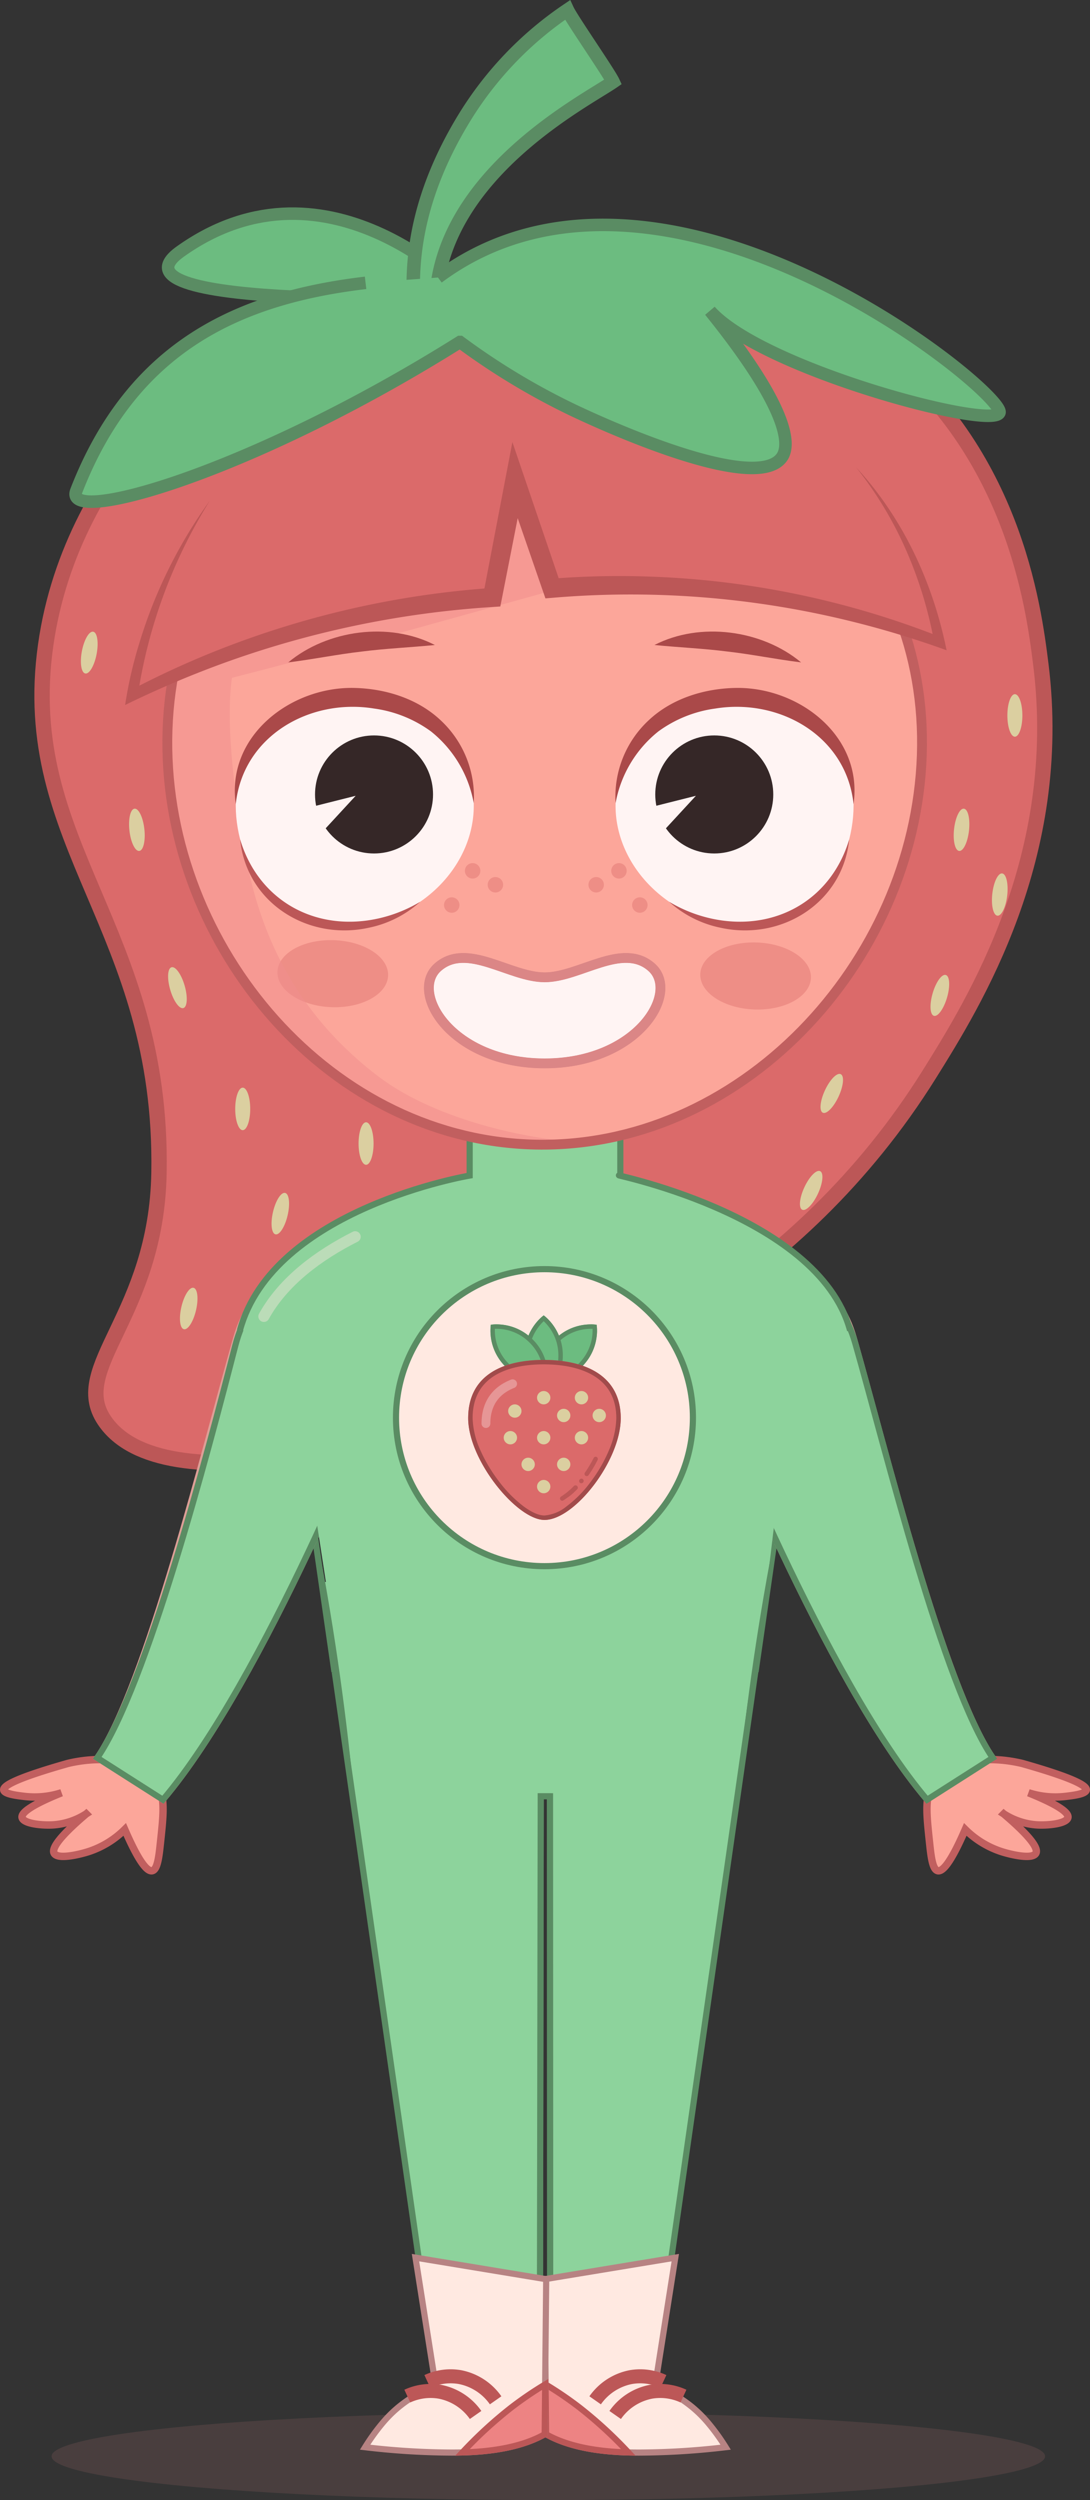 <svg xmlns="http://www.w3.org/2000/svg" xmlns:xlink="http://www.w3.org/1999/xlink" viewBox="0 0 294.318 674.836"><rect x="0" y="0" width="294.318" height="674.836" fill="#333333" stroke="none"/><defs><style>.cls-1,.cls-22,.cls-23,.cls-24,.cls-25,.cls-32,.cls-4{fill:none;}.cls-2,.cls-9{fill:#8dd39c;}.cls-10,.cls-12,.cls-27,.cls-3{fill:#6cbc80;}.cls-10,.cls-12,.cls-26,.cls-3,.cls-4,.cls-9{stroke:#5a8c63;}.cls-10,.cls-12,.cls-22,.cls-23,.cls-24,.cls-25,.cls-26,.cls-3,.cls-31,.cls-32,.cls-33,.cls-4,.cls-5,.cls-7,.cls-8,.cls-9{stroke-miterlimit:10;}.cls-26,.cls-3,.cls-31,.cls-33,.cls-4,.cls-9{stroke-width:1.66px;}.cls-11,.cls-15,.cls-5{fill:#db6a6a;}.cls-32,.cls-33,.cls-5{stroke:#bc5757;}.cls-5{stroke-width:4.146px;}.cls-6{fill:#a36c6c;opacity:0.2;}.cls-14,.cls-7{fill:#fca69a;}.cls-24,.cls-7{stroke:#c15f5f;}.cls-7{stroke-width:2px;}.cls-8{fill:#fcc7be;stroke:#dd9f97;stroke-width:1.634px;}.cls-10{stroke-width:3.377px;}.cls-12{stroke-width:3.642px;}.cls-13{fill:#dbcfa0;}.cls-15,.cls-25{opacity:0.4;}.cls-16{clip-path:url(#clip-path);}.cls-17{fill:#ef8e8e;opacity:0.51;}.cls-18{fill:#fff4f3;}.cls-19{fill:#352727;}.cls-20{fill:#bc5757;}.cls-21{fill:#aa4949;}.cls-22{stroke:#c6867d;stroke-width:2.555px;}.cls-23{stroke:#db8686;}.cls-23,.cls-24{stroke-width:2.655px;}.cls-25{stroke:#ffe9e1;stroke-linecap:round;stroke-width:3px;}.cls-26,.cls-31{fill:#ffe9e1;}.cls-28{fill:#5a8c63;}.cls-29{fill:#fff;opacity:0.3;}.cls-30{fill:#a14b4b;}.cls-31{stroke:#b78383;}.cls-32{stroke-width:3.786px;}.cls-33{fill:#ed8383;}</style><clipPath id="clip-path"><path class="cls-1" d="M248.901,203.897c-1.919,56.24-49.294,106.946-105.534,105.027-56.24-1.919-100.049-55.736-98.13-111.976s48.839-93.606,105.079-91.687C206.557,107.179,250.82,147.657,248.901,203.897Z"/></clipPath></defs><g id="Layer_2" data-name="Layer 2"><g id="hero_1-success"><polygon class="cls-2" points="201.32 468.7 93.839 466.948 89.996 439.951 205.644 439.951 201.32 468.7"/><line class="cls-3" x1="78.168" y1="367.171" x2="90.31" y2="451.312"/><line class="cls-3" x1="216.149" y1="367.171" x2="204.007" y2="451.312"/><polyline class="cls-4" points="203.815 451.284 177.091 637.839 148.568 654.799 148.512 484.006 146.007 484.004 145.75 654.799 117.227 637.839 90.503 451.284"/><path class="cls-5" d="M141.578,73.309c-12.351-.97-45.131-1.854-76.535,18.709-2.789,1.826-45.508,30.751-52.724,82.205C4.758,228.12,44.06,250.368,42.932,316.522c-.658,38.591-24.416,52.539-14.74,66.898,15.772,23.406,81.503,5.555,112.252-6.236,20.621-7.908,74.448-29.447,110.551-87.307,11.96-19.168,36.554-58.584,30.047-110.551-1.929-15.408-7.387-59-45.921-87.307C195.101,62.619,149.288,71.657,141.578,73.309Z"/><ellipse class="cls-6" cx="148.062" cy="663.016" rx="134.135" ry="11.82"/><path class="cls-7" d="M42.593,481.686c2.031,3.548,1.539,8.143.743,15.595-.403,3.768-.787,7.359-2.228,7.674-1.224.267-3.374-1.795-7.426-11.139a24.761,24.761,0,0,1-9.654,5.941c-2.68.873-8.451,2.218-9.406.495-.503-.907-.012-3.28,8.664-10.644a18.834,18.834,0,0,1-8.911,2.97c-3.161.197-8.101-.348-8.416-1.98-.209-1.079,1.532-2.999,10.644-6.684a23.6,23.6,0,0,1-9.901.99c-2.002-.232-5.525-.641-5.693-1.733-.163-1.055,2.76-3.046,17.328-7.179C29.215,473.422,39.213,475.78,42.593,481.686Z"/><path class="cls-8" d="M104.892,343.696s-32.891-11.306-41.114,17.474S39.624,454.961,26.262,474.49l17.73,11.306c27.495-32.377,57.817-109.209,57.817-109.209S118.255,349.863,104.892,343.696Z"/><path class="cls-9" d="M104.892,343.696s-33.639-10.497-41.381,19.597C56.054,392.28,39.624,454.961,26.262,474.49l17.73,11.306c27.495-32.377,57.817-109.209,57.817-109.209S118.255,349.863,104.892,343.696Z"/><polyline class="cls-9" points="145.142 439.8 203.815 452.134 177.091 638.69 148.568 655.649 148.512 484.857 146.007 484.854 145.75 655.649 117.227 638.69 90.503 452.134 149.176 439.8"/><path class="cls-8" d="M189.425,343.696s32.891-11.306,41.114,17.474S254.694,454.961,268.056,474.49l-17.73,11.306c-27.495-32.377-57.817-109.209-57.817-109.209S176.063,349.863,189.425,343.696Z"/><path class="cls-7" d="M251.725,481.686c-2.031,3.548-1.539,8.143-.743,15.595.403,3.768.787,7.359,2.228,7.674,1.224.267,3.374-1.795,7.426-11.139a24.761,24.761,0,0,0,9.654,5.941c2.68.873,8.451,2.218,9.406.495.503-.907.012-3.28-8.664-10.644a18.834,18.834,0,0,0,8.911,2.97c3.161.197,8.101-.348,8.416-1.98.208-1.079-1.532-2.999-10.644-6.684a23.6,23.6,0,0,0,9.901.99c2.002-.232,5.525-.641,5.693-1.733.163-1.055-2.76-3.046-17.328-7.179C265.103,473.422,255.105,475.78,251.725,481.686Z"/><path class="cls-9" d="M189.425,343.696s33.277-9.949,41.5,18.831,23.768,92.434,37.131,111.963l-17.73,11.306c-27.495-32.377-57.817-109.209-57.817-109.209S176.063,349.863,189.425,343.696Z"/><path class="cls-10" d="M126.82,80.223s-37.688-41.114-78.117-12.334C26.079,83.994,126.82,80.223,126.82,80.223Z"/><path class="cls-11" d="M35.708,187.742a253.664,253.664,0,0,1,97.247-26.471q3.061-15.789,6.123-31.578,4.989,14.547,9.977,29.095a241.958,241.958,0,0,1,104.62,14.569c-2.273-11.261-7.751-30.048-22.504-47.208A99.714,99.714,0,0,0,217.978,113.43C185.945,87.708,137.125,79.538,96.743,99.752a105.515,105.515,0,0,0-40.06,35.357A133.371,133.371,0,0,0,35.708,187.742Z"/><polyline class="cls-2" points="87.114 427 91.953 456.979 202.892 458.579 207.084 428.767"/><path class="cls-9" d="M229.539,359.114c-8.659-31.973-67.624-42.718-62.042-41.799V301.554H126.82v15.76s-53.134,8.908-62.042,41.799"/><path class="cls-12" d="M117.741,80.051c2.265-33.445,40.372-52.839,47.807-57.962C164.397,19.607,154.38,5.19,153.229,2.707a94.882,94.882,0,0,0-27.738,28.916C112.626,52.596,111.522,68.912,111.574,77.996"/><ellipse class="cls-13" cx="259.628" cy="223.987" rx="5.741" ry="2.026" transform="translate(7.992 456.917) rotate(-83.574)"/><ellipse class="cls-13" cx="274.033" cy="193.115" rx="2.026" ry="5.741"/><ellipse class="cls-13" cx="269.952" cy="241.463" rx="5.741" ry="2.026" transform="translate(-0.205 482.696) rotate(-83.574)"/><ellipse class="cls-13" cx="224.59" cy="295.142" rx="5.741" ry="2.026" transform="translate(-137.666 374.643) rotate(-65.108)"/><ellipse class="cls-13" cx="253.774" cy="268.681" rx="5.741" ry="2.026" transform="translate(-75.065 437.369) rotate(-73.791)"/><ellipse class="cls-13" cx="219.032" cy="321.327" rx="5.741" ry="2.026" transform="translate(-164.637 384.764) rotate(-65.108)"/><ellipse class="cls-13" cx="36.963" cy="223.987" rx="2.026" ry="5.741" transform="translate(-24.835 5.544) rotate(-6.426)"/><ellipse class="cls-13" cx="24.1" cy="176.156" rx="5.741" ry="2.026" transform="translate(-153.462 167.024) rotate(-79.266)"/><ellipse class="cls-13" cx="65.538" cy="299.323" rx="2.026" ry="5.741"/><ellipse class="cls-13" cx="47.957" cy="266.659" rx="2.026" ry="5.741" transform="matrix(0.96, -0.279, 0.279, 0.96, -72.528, 23.986)"/><ellipse class="cls-13" cx="75.689" cy="327.589" rx="5.741" ry="2.026" transform="translate(-260.529 326.839) rotate(-76.862)"/><ellipse class="cls-13" cx="98.845" cy="308.669" rx="2.026" ry="5.741"/><ellipse class="cls-13" cx="50.958" cy="353.199" rx="5.741" ry="2.026" transform="translate(-304.58 322.544) rotate(-76.862)"/><circle class="cls-11" cx="107.507" cy="260.728" r="1.828"/><circle class="cls-11" cx="110.154" cy="254.246" r="1.56"/><circle class="cls-11" cx="99.553" cy="261.148" r="1.56"/><circle class="cls-11" cx="186.343" cy="260.347" r="1.828"/><circle class="cls-11" cx="183.696" cy="253.865" r="1.56"/><circle class="cls-11" cx="194.297" cy="260.767" r="1.56"/><path class="cls-14" d="M248.901,203.897c-1.919,56.24-49.294,106.946-105.534,105.027-56.24-1.919-100.049-55.736-98.13-111.976s48.839-93.606,105.079-91.687C206.557,107.179,250.82,147.657,248.901,203.897Z"/><path class="cls-1" d="M199.482,144.142A582.619,582.619,0,0,0,91.18,174.511q-13.324,5.176-25.732,10.718,4.001,20.792,8.003,41.585"/><ellipse class="cls-15" cx="89.859" cy="262.821" rx="9.049" ry="14.949" transform="translate(-175.874 343.665) rotate(-88.046)"/><ellipse class="cls-15" cx="204.028" cy="263.443" rx="9.049" ry="14.949" transform="translate(-66.22 458.369) rotate(-88.046)"/><g class="cls-16"><path class="cls-17" d="M196.34,146.762c-40.234,10.21-93.48,25.986-133.714,36.197-1.534,10.832-.027,28.082,3.796,48.464,3.588,19.132,12.401,41.438,35.807,59.186,16.079,12.192,42.794,17.492,55.777,17.625-12.182,3.716-41.718,7.133-68.45-5.667-40.371-19.33-62.942-75.011-48.301-135.005,20.367-34.5,56.524-54.811,93.092-51.906C168.473,118.367,190.331,140.294,196.34,146.762Z"/></g><path class="cls-18" d="M127.077,210.727c4.175,16.413-7.422,33.528-25.902,38.229s-32.166-5.984-36.341-22.396,2.742-32.338,21.222-37.039S122.902,194.314,127.077,210.727Z"/><circle class="cls-19" cx="100.995" cy="214.443" r="15.932"/><polygon class="cls-18" points="96.042 214.802 71.21 221.049 83.636 228.246 96.042 214.802"/><path class="cls-20" d="M64.834,226.56c4.638,15.536,18.556,24.119,34.453,21.883a37.932,37.932,0,0,0,14.184-5.045,29.501,29.501,0,0,1-13.846,7.01c-16.44,3.646-33.08-6.673-34.79-23.848Z"/><path class="cls-21" d="M63.667,217.048c-2.6-18.279,14.662-31.641,31.785-31.36,8.456.144,17.211,2.813,23.475,8.682a28.16,28.16,0,0,1,8.99,22.427,32.037,32.037,0,0,0-11.571-19.387,33.756,33.756,0,0,0-15.377-6.162c-17.312-2.812-35.368,7.403-37.302,25.799Z"/><path class="cls-21" d="M77.833,178.795c10.571-8.803,27.292-11.039,39.594-4.688-6.808.66-13.193.927-19.845,1.774-6.661.764-12.956,2.084-19.748,2.914Z"/><path class="cls-18" d="M167.061,210.727c-4.175,16.413,7.422,33.528,25.902,38.229s32.166-5.984,36.341-22.396-2.742-32.338-21.222-37.039S171.236,194.314,167.061,210.727Z"/><circle class="cls-19" cx="192.863" cy="214.443" r="15.932"/><polygon class="cls-18" points="187.91 214.802 169.422 219.453 175.505 228.246 187.91 214.802"/><path class="cls-20" d="M229.304,226.56c-1.715,17.184-18.352,27.492-34.791,23.848a29.499,29.499,0,0,1-13.846-7.01,37.936,37.936,0,0,0,14.184,5.045c15.898,2.238,29.819-6.355,34.452-21.883Z"/><path class="cls-21" d="M230.471,217.048c-1.939-18.402-19.989-28.608-37.303-25.799a33.756,33.756,0,0,0-15.377,6.162,32.037,32.037,0,0,0-11.571,19.387,28.162,28.162,0,0,1,8.99-22.427c6.265-5.87,15.019-8.538,23.475-8.682,17.12-.285,34.39,13.089,31.785,31.36Z"/><path class="cls-18" d="M175.884,261.04c-7.88-6.852-19.336,2.761-28.815,2.761s-20.935-9.613-28.815-2.761c-7.88,6.852,3.667,25.995,28.815,25.995S183.764,267.892,175.884,261.04Z"/><path class="cls-21" d="M216.305,178.795c-6.791-.83-13.088-2.15-19.748-2.914-6.653-.847-13.036-1.113-19.845-1.774,12.301-6.352,29.022-4.116,39.594,4.687Z"/><path class="cls-22" d="M175.884,261.04c-7.88-6.852-19.336,2.761-28.815,2.761s-20.935-9.613-28.815-2.761c-7.88,6.852,3.667,25.995,28.815,25.995S183.764,267.892,175.884,261.04Z"/><path class="cls-23" d="M175.884,261.04c-7.88-6.852-19.336,2.761-28.815,2.761s-20.935-9.613-28.815-2.761c-7.88,6.852,3.667,25.995,28.815,25.995S183.764,267.892,175.884,261.04Z"/><path class="cls-24" d="M248.901,203.897c-1.919,56.24-49.294,106.946-105.534,105.027-56.24-1.919-100.049-55.736-98.13-111.976s48.839-93.606,105.079-91.687C206.557,107.179,250.82,147.657,248.901,203.897Z"/><path class="cls-11" d="M35.708,187.742a253.664,253.664,0,0,1,97.247-26.471q3.061-15.789,6.123-31.578,4.989,14.547,9.977,29.095a241.958,241.958,0,0,1,104.62,14.569c-2.273-11.261-7.751-30.048-22.504-47.208A99.714,99.714,0,0,0,217.978,113.43C185.945,87.708,137.125,79.538,96.743,99.752a105.515,105.515,0,0,0-40.06,35.357A133.371,133.371,0,0,0,35.708,187.742Z"/><path class="cls-11" d="M56.682,135.109a133.371,133.371,0,0,0-20.975,52.633,253.664,253.664,0,0,1,97.247-26.471q3.061-15.789,6.123-31.578,4.989,14.547,9.977,29.095a241.958,241.958,0,0,1,104.62,14.569c-2.273-11.261-7.751-30.048-22.504-47.208"/><path class="cls-20" d="M56.682,135.109A137.965,137.965,0,0,0,37.167,187.952L35.046,186.425a242.637,242.637,0,0,1,23.178-10.694,247.446,247.446,0,0,1,74.561-17.025l-2.354,2.076,6.04-31.594,1.885-9.86c2.116,6.231,10.849,31.898,13.134,38.624l-2.646-1.731a229.588,229.588,0,0,1,26.877-.572,235.427,235.427,0,0,1,78.445,16.393l-1.868,1.593a111.359,111.359,0,0,0-7.576-24.992,101.501,101.501,0,0,0-13.551-22.495c12.663,13.696,20.746,31.148,24.423,49.376a254.57,254.57,0,0,0-27.772-8.301,248.555,248.555,0,0,0-78.556-5.868l-1.991.163-.655-1.895-10.052-29.069,5.117-.356-6.205,31.562-.383,1.946-1.972.13A261.407,261.407,0,0,0,59.582,179.277a273.865,273.865,0,0,0-25.8,11.026,114.693,114.693,0,0,1,3.873-16.81,129.573,129.573,0,0,1,19.027-38.384Z"/><path class="cls-10" d="M98.713,76.346c-34.22,4.053-62.929,17.104-78.104,56.126-3.728,9.585,46.602-4.408,103.587-40.167a187.206,187.206,0,0,0,30.147,18.215c3.544,1.708,48.926,23.297,56.676,13.043,1.48-1.958,4.972-9.555-19.305-39.652,13.909,15.669,76.152,32.25,78.15,27.49,2.071-4.934-90.965-81.714-151.608-36.489"/><path class="cls-25" d="M95.9,333.833c-9.786,4.943-19.34,11.906-24.647,21.497"/><circle class="cls-15" cx="127.615" cy="235.062" r="2.086"/><circle class="cls-15" cx="121.977" cy="244.293" r="2.086"/><circle class="cls-15" cx="133.769" cy="238.821" r="2.086"/><circle class="cls-15" cx="167.131" cy="235.062" r="2.086"/><circle class="cls-15" cx="172.769" cy="244.293" r="2.086"/><circle class="cls-15" cx="160.977" cy="238.821" r="2.086"/><polygon class="cls-2" points="205.644 439.951 89.996 439.951 76.453 352.123 216.149 352.123 205.644 439.951"/><circle class="cls-26" cx="147.013" cy="382.661" r="40.086"/><path class="cls-27" d="M161.086,360.931q-.018.137-.04.277v.001q-.022.14-.047.284a13.753,13.753,0,0,1-1.104,3.501q-.079.169-.166.338c-.029.058-.058.114-.088.17-.06.114-.121.228-.185.342q-.288.511-.638,1.027c-.038.056-.078.114-.119.17q-.302.428-.653.852-.421.509-.918,1.007a13.677,13.677,0,0,1-6.917,3.775,13.835,13.835,0,0,1-1.554.239c-.486.047-.925.064-1.305.064-.197,0-.378-.005-.541-.012-.163.007-.344.012-.541.012-.383,0-.824-.017-1.313-.064a14.149,14.149,0,0,1-1.555-.24c-.26-.055-.528-.12-.8-.194q-.308-.085-.623-.187c-.07-.022-.14-.046-.212-.071-.142-.049-.283-.101-.427-.155a13.593,13.593,0,0,1-1.977-.945c-.074-.043-.149-.086-.222-.132-.149-.091-.298-.185-.446-.283s-.296-.2-.445-.307c-.148-.107-.296-.218-.444-.334a14.333,14.333,0,0,1-1.313-1.165,13.632,13.632,0,0,1-3.97-11.318,9.565,9.565,0,0,1,1.541-.106c.122,0,.251.001.385.006.061.001.124.004.188.007.076.002.154.006.233.012.061.002.124.007.187.012l.036.002c.06.005.121.01.184.016.247.022.507.052.777.092.058.007.116.017.175.026a13.731,13.731,0,0,1,2.526.649c.244.089.491.185.74.292.05.022.101.043.151.066.1.044.199.09.3.138h.001q.151.072.302.148c.05.025.102.05.152.078.101.053.203.107.304.163h.001c.102.056.203.114.305.174h.001c.101.06.203.122.305.185h.001q.229.144.458.299c.05.034.102.07.154.106.254.179.509.37.761.574l.001-.001a13.927,13.927,0,0,1,2.927-4.42l.073-.073c.072-.073.143-.14.21-.205a8.71,8.71,0,0,1,.905-.769s.125.088.336.262c.03.025.062.052.096.08.05.043.104.09.161.14.038.034.078.07.119.107.042.037.084.077.127.118.044.041.089.084.136.128a13.879,13.879,0,0,1,3.143,4.636v.001q.227-.184.456-.354c.052-.038.102-.076.154-.112.152-.11.306-.216.458-.317q.383-.254.765-.47c.102-.058.204-.114.305-.169a13.528,13.528,0,0,1,1.947-.854q.292-.101.576-.187c.1-.029.198-.058.294-.084.091-.025.181-.048.271-.071.425-.109.834-.191,1.223-.253.07-.012.138-.022.206-.031.262-.038.512-.067.752-.089.068-.007.137-.012.204-.017l.018-.001c.07-.006.137-.011.204-.014.076-.005.149-.008.222-.011.066-.004.132-.006.196-.007.133-.005.262-.006.383-.006a9.565,9.565,0,0,1,1.541.106A11.902,11.902,0,0,1,161.086,360.931Z"/><path class="cls-28" d="M161.102,357.584a9.565,9.565,0,0,0-1.541-.106c-.121,0-.25.001-.383.006-.064.001-.13.004-.196.007-.073.002-.146.006-.222.011-.067.004-.134.008-.204.014l-.018.001c-.067.005-.136.01-.204.017-.24.022-.491.05-.752.089-.068.01-.137.019-.206.031-.389.062-.798.144-1.223.253-.09.023-.18.046-.271.071-.096.026-.194.055-.294.084q-.284.085-.576.187a13.528,13.528,0,0,0-1.947.854c-.102.054-.203.11-.305.169q-.382.216-.765.47-.23.151-.458.317c-.052.036-.102.073-.154.112q-.229.169-.456.353a13.879,13.879,0,0,0-3.143-4.636c-.047-.044-.091-.088-.136-.128-.043-.041-.085-.08-.127-.118-.041-.037-.08-.073-.119-.107-.056-.05-.11-.097-.161-.14-.034-.029-.066-.055-.096-.08-.211-.174-.336-.262-.336-.262a8.71,8.71,0,0,0-.905.769c-.067.064-.138.132-.21.205l-.073.073a13.927,13.927,0,0,0-2.927,4.42q-.38-.306-.762-.572c-.052-.036-.103-.072-.154-.106q-.23-.157-.458-.299h-.001c-.102-.065-.203-.126-.305-.185h-.001c-.102-.061-.203-.119-.305-.174h-.001c-.101-.058-.202-.112-.304-.163-.05-.028-.102-.053-.152-.078q-.151-.077-.302-.148h-.001c-.1-.048-.2-.095-.3-.138-.05-.023-.101-.044-.151-.066q-.373-.16-.74-.292a13.731,13.731,0,0,0-2.526-.649c-.059-.01-.118-.019-.175-.026-.27-.041-.53-.071-.777-.092-.062-.006-.124-.011-.184-.016l-.036-.002c-.064-.005-.126-.01-.187-.012-.079-.006-.157-.01-.233-.012-.065-.004-.127-.006-.188-.007-.134-.005-.263-.006-.385-.006a9.565,9.565,0,0,0-1.541.106,13.632,13.632,0,0,0,3.97,11.318,14.333,14.333,0,0,0,1.313,1.165c.148.115.296.227.444.334.149.107.296.209.445.307s.298.193.446.283c.073.046.148.089.222.132a13.412,13.412,0,0,0,1.977.945c.144.054.286.106.427.155.072.025.143.049.212.071.21.07.418.131.623.187.272.074.54.139.8.194a14.149,14.149,0,0,0,1.555.24c.488.047.93.064,1.313.064.197,0,.378-.005.541-.012.163.007.344.012.541.012.38,0,.819-.017,1.305-.064a13.835,13.835,0,0,0,1.554-.239,13.677,13.677,0,0,0,6.917-3.775h.001q.497-.497.917-1.007.351-.423.653-.852c.041-.056.08-.114.119-.17.235-.343.446-.685.638-1.027.064-.114.126-.228.185-.342.03-.056.059-.113.088-.17q.086-.169.166-.338a13.753,13.753,0,0,0,1.104-3.501q.025-.144.047-.284v-.001q.022-.14.04-.277A11.902,11.902,0,0,0,161.102,357.584Zm-14.391,14.186c-.134.005-.28.008-.438.008-.173,0-.359-.004-.558-.013a12.537,12.537,0,0,1-1.523-.163,12.79,12.79,0,0,1-1.476-.34,12.655,12.655,0,0,1-9.088-12.576c.133-.005.28-.008.438-.008a12.563,12.563,0,0,1,8.196,3.045c.246.212.491.438.733.68.084.084.167.169.247.254a12.381,12.381,0,0,1,2.948,5.061,12.899,12.899,0,0,1,.349,1.506A12.499,12.499,0,0,1,146.71,371.77Zm2.718-.167a12.672,12.672,0,0,1-1.517.162,13.872,13.872,0,0,0-.475-4.047,13.675,13.675,0,0,0-.623-1.798,13.818,13.818,0,0,0-2.971-4.366q-.097-.097-.194-.191a12.709,12.709,0,0,1,3.161-4.744,12.719,12.719,0,0,1,3.164,4.749,11.834,11.834,0,0,1,.406,1.296,12.961,12.961,0,0,1,.39,3.201A12.535,12.535,0,0,1,149.428,371.603Zm10.4-10.371a12.778,12.778,0,0,1-8.925,10.033,13.858,13.858,0,0,0,1.067-5.4,14.008,14.008,0,0,0-.61-4.137,12.567,12.567,0,0,1,8.202-3.05c.157,0,.304.004.437.008A12.482,12.482,0,0,1,159.827,361.233Z"/><path class="cls-11" d="M167.613,382.803c0,11.377-12.404,27.466-20.6,27.466-7.402,0-20.6-16.089-20.6-27.466s9.02-15.726,20.396-15.726S167.613,371.426,167.613,382.803Z"/><circle class="cls-13" cx="146.81" cy="377.275" r="1.8"/><circle class="cls-13" cx="157.008" cy="377.275" r="1.8"/><circle class="cls-13" cx="139.011" cy="380.874" r="1.8"/><circle class="cls-13" cx="152.209" cy="382.074" r="1.8"/><circle class="cls-13" cx="161.807" cy="382.074" r="1.8"/><circle class="cls-13" cx="137.811" cy="388.073" r="1.8"/><circle class="cls-13" cx="146.81" cy="388.073" r="1.8"/><circle class="cls-13" cx="157.008" cy="388.073" r="1.8"/><circle class="cls-13" cx="142.611" cy="395.272" r="1.8"/><circle class="cls-13" cx="152.209" cy="395.272" r="1.8"/><circle class="cls-13" cx="146.81" cy="401.271" r="1.8"/><path class="cls-20" d="M161.104,393.279a.592.592,0,0,0-.27-.065.6.6,0,0,0-.536.331,32.314,32.314,0,0,1-2.37,3.968.6.6,0,0,0,.981.69,33.432,33.432,0,0,0,1.953-3.152v-.001l.004-.006.001-.001.004-.006v-.001l.004-.007c.006-.012.013-.023.019-.035l.001-.002.002-.005.002-.002.002-.005.001-.004.002-.005.002-.002.002-.005.001-.004.002-.004.002-.005.002-.004.004-.007.002-.004.001-.005.002-.004.002-.004.002-.004.002-.005.001-.004.002-.005.002-.002.002-.005.001-.004.004-.005.001-.002.002-.006.001-.002.008-.016.001-.002.004-.006.001-.001.002-.006.002-.002.002-.006.001-.002.004-.006.001-.002.004-.006v-.001l.013-.025.005-.008.004-.007.001-.001.004-.007v-.001l.005-.007c.12-.227.239-.454.353-.683A.599.599,0,0,0,161.104,393.279Zm-3.724,5.991a.601.601,0,0,0-.845.084l-.037.044a.6.6,0,0,0,.925.764c.014-.017.028-.034.041-.05A.599.599,0,0,0,157.38,399.269Zm-1.565,1.828a.603.603,0,0,0-.849.01,19.093,19.093,0,0,1-3.478,2.859.6.6,0,0,0,.635,1.019q.302-.189.604-.396v-.001a.155.155,0,0,0,.023-.016l.006-.004.023-.016.001-.001.005-.004h.001l.022-.016.001-.001.023-.016.006-.004a.154.154,0,0,1,.023-.016v-.001l.006-.004.017-.012.006-.004.001-.001.02-.014.002-.002.005-.002.001-.001.005-.004.011-.007.001-.001.005-.004.001-.001.005-.002.001-.001.016-.011.001-.001.005-.004.002-.001.004-.004h.001l.011-.008.005-.002.001-.002.005-.002.001-.001.005-.004h.001l.01-.007.001-.001.005-.004.002-.001.004-.004.002-.001.014-.011.002-.001.004-.002.002-.002.005-.002v-.001l.017-.011.001-.001.005-.004.001-.001.014-.011.002-.001.004-.004.002-.001.005-.002.001-.002.014-.01.002-.002.005-.002.001-.001.005-.004.001-.001.008-.006.002-.001.004-.004.002-.001.005-.004.001-.001.005-.004.01-.007.002-.001.005-.004.001-.001.005-.004.002-.001.008-.007h.001l.004-.004.002-.001.005-.004.002-.001.004-.004.002-.001.007-.005.002-.002.004-.002.004-.002.004-.002.002-.002.013-.01.002-.002.005-.002.002-.002.004-.002.002-.002.006-.005.004-.002.004-.002.004-.002.004-.002.002-.002.004-.002.002-.002.007-.005.002-.002.004-.002.004-.002.004-.002.004-.004.002-.001.006-.005.004-.002.004-.004.002-.001.004-.004.004-.002.004-.002.006-.004.002-.002.004-.004.004-.002.004-.002.002-.002.004-.002.004-.002.006-.005.002-.002.005-.002.002-.002.004-.002.002-.002.004-.002.006-.005.004-.002.004-.002.004-.002.002-.002.004-.004.004-.002.005-.004.005-.002.002-.004.004-.002.004-.002.002-.002.004-.002.005-.004.005-.004.004-.002.002-.002.004-.002.004-.002.004-.002.002-.002.006-.005.004-.002.004-.004.004-.002.002-.002.004-.002.005-.004.004-.002.005-.004.002-.002.004-.002.004-.002.002-.002.004-.004.002-.001.007-.006.004-.002.002-.002.004-.002.004-.002.004-.002.005-.004.004-.004.004-.002.004-.002.004-.004.002-.002.004-.002.004-.002.005-.004.005-.004.002-.002.004-.002.002-.002.005-.004.002-.001.006-.006.002-.001.005-.004.002-.002.004-.002.004-.002.004-.004.002-.001.006-.005.004-.002.004-.004.002-.002.004-.002.004-.002.006-.005.001-.001.005-.004.002-.002.005-.004.002-.001.005-.005.002-.001.006-.005.002-.001.005-.004.002-.002.004-.004.002-.002.005-.004.002-.001.006-.005.002-.002.005-.004.002-.002.004-.002.002-.002.005-.004.005-.004.004-.002.004-.002.002-.004.004-.002.004-.002.004-.002.006-.005.002-.002.004-.004.004-.002.004-.002.002-.002.005-.004.002-.001.006-.005.002-.002.004-.004.004-.002.004-.002.002-.002.006-.005.002-.002.005-.004.002-.002.004-.002.004-.002.004-.004.002-.002.006-.005.002-.001.005-.004.002-.002.005-.004.002-.002.004-.002.005-.004.004-.004.004-.002.004-.004.002-.002.004-.002.004-.002.006-.005.002-.002.004-.004.004-.002.004-.002.002-.002.005-.004.002-.002.006-.005.002-.002.004-.002.004-.002.004-.004.002-.002.006-.004.001-.001.006-.005.002-.002.004-.004.004-.002.004-.004.002-.001.006-.005.004-.004.004-.002.002-.002.004-.004.004-.002.004-.002.002-.002.006-.005.004-.002.004-.004.002-.002.005-.004.002-.001.005-.005.001-.001.006-.005.002-.002.005-.004.002-.002.005-.004.002-.001.006-.006.002-.001.004-.004.002-.002.005-.004.002-.002.005-.004.001-.001.007-.006.002-.001.004-.004.004-.002.004-.004.002-.002.006-.005.001-.001.006-.004.002-.002.004-.004.002-.002.005-.004.002-.002.006-.005.001-.001.006-.005.002-.001.004-.004.002-.002.005-.004.002-.002.006-.005.002-.002.005-.004.002-.001.004-.005.002-.001.006-.005.002-.002.005-.004.006-.006.004-.002.004-.004.002-.001.006-.006.002-.001.005-.005.002-.001.004-.004.002-.002.006-.004.001-.002.006-.005.002-.002.005-.004.002-.002.004-.004.002-.001.007-.006.001-.001.005-.004.002-.002.005-.004.002-.002.004-.004.002-.002.006-.005.002-.002.005-.004.002-.002.005-.004.001-.001.006-.005.001-.001.006-.006.004-.001.004-.004.002-.002.004-.004.004-.002.006-.005.001-.002.005-.004.002-.002.005-.004.002-.002.005-.004.001-.001.007-.006.001-.001.005-.005.002-.002.004-.002.004-.002.005-.005.001-.001.006-.006.002-.001.005-.004.002-.002.004-.004.004-.002.006-.006.001-.001.005-.004.002-.002.005-.004.002-.002.004-.004.002-.002.006-.005.004-.002.004-.004.002-.002.004-.004.004-.002.004-.004.005-.004.004-.004.002-.002.004-.004.004-.002.004-.004.002-.002.006-.005.004-.002.004-.004.002-.002.004-.004.004-.002.004-.004.002-.001.006-.006.002-.002.005-.004.002-.002.004-.002.002-.004.005-.004.004-.004.005-.004.002-.002.004-.002.004-.004.004-.004.002-.002.006-.005.002-.001.005-.005.002-.002.004-.004.002-.002.005-.004.002-.002.006-.005.002-.002.004-.004.004-.002.004-.004.002-.002.005-.005.004-.002.004-.004.004-.002.004-.004.002-.002.004-.004.004-.002.006-.005.002-.004.004-.002.004-.004.002-.002.004-.002.004-.004.005-.005.004-.002.004-.004.004-.002.002-.004.004-.002.004-.004.002-.002.006-.005.004-.004.004-.002.002-.004.004-.002.002-.002.006-.006.004-.002.004-.004.002-.002.004-.004.004-.002.004-.002.004-.004.004-.004.005-.005.002-.002.004-.002.004-.004.002-.002.004-.004.002-.002.007-.006.002-.002.004-.004.002-.002.004-.002.004-.004.013-.012.002-.001.004-.004.002-.002.004-.004.002-.002.008-.007.001-.001.004-.004.002-.002.005-.004.001-.001.014-.013.001-.002.005-.004.002-.001.004-.004.001-.002.01-.008h.001l.004-.005.002-.001.004-.004.002-.002.005-.004v-.001l.011-.01.005-.004.001-.002.005-.004.001-.001.005-.005.001-.001.008-.007.002-.002.004-.004.002-.001.004-.005.001-.001a.075.075,0,0,0,.014-.013l.002-.001.004-.005.002-.001.016-.014.011-.011h.001l.014-.014.002-.001.004-.005.002-.001.004-.004.001-.001.01-.01h.001l.004-.005.002-.001.005-.004.001-.002.016-.014.005-.005.001-.001.005-.005h.001l.014-.014.002-.001.004-.004.002-.002.004-.004.002-.002.014-.013.001-.001.004-.005.002-.001.02-.019.001-.001.005-.005.017-.016.005-.005.001-.001.022-.02.006-.006.022-.02v-.001l.022-.02h.001l.005-.006.023-.02.005-.006h.001l.022-.02v-.001q.245-.238.487-.484A.601.601,0,0,0,155.815,401.098Z"/><path class="cls-29" d="M131.213,385.445a1.19,1.19,0,0,1-1.19-1.19c0-5.692,2.749-9.788,7.951-11.846a1.19,1.19,0,1,1,.876,2.214c-4.277,1.692-6.446,4.933-6.446,9.632A1.19,1.19,0,0,1,131.213,385.445Z"/><path class="cls-30" d="M146.81,368.276c5.816,0,10.658,1.174,14.004,3.396,3.715,2.467,5.599,6.212,5.599,11.13a23.194,23.194,0,0,1-1.974,8.631,39.928,39.928,0,0,1-5.009,8.644,32.146,32.146,0,0,1-6.447,6.53,10.839,10.839,0,0,1-5.97,2.462c-1.51,0-3.456-.849-5.628-2.456a34.594,34.594,0,0,1-6.5-6.546,41.238,41.238,0,0,1-5.194-8.652,22.302,22.302,0,0,1-2.078-8.612c0-4.942,1.82-8.689,5.408-11.138,3.248-2.216,8.016-3.388,13.788-3.388m0-1.2c-11.377,0-20.396,4.349-20.396,15.726S139.611,410.269,147.013,410.269c8.195,0,20.6-16.089,20.6-27.466s-9.426-15.726-20.803-15.726Z"/><path class="cls-31" d="M182.336,609.393l-5.364,34.077c4.354,2.592,9.358,4.682,14.365,10.694a56.39,56.39,0,0,1,4.607,6.395,204.001,204.001,0,0,1-23.436,1.451c-5.419-.008-16.782-.264-25.054-4.95-.064-7.066-.407-41.842-.407-41.842Z"/><path class="cls-32" d="M184.546,646.767a14.921,14.921,0,0,0-8.773-1.174,15.335,15.335,0,0,0-9.664,6.271"/><path class="cls-32" d="M179.136,642.809a14.921,14.921,0,0,0-8.773-1.174,15.335,15.335,0,0,0-9.664,6.271"/><path class="cls-33" d="M147.324,643.615a95.623,95.623,0,0,1,9.219,6.287,114.085,114.085,0,0,1,13.128,12.072c-5.95-.151-15.193-.932-22.219-4.913C147.432,654.774,147.382,649.584,147.324,643.615Z"/><path class="cls-31" d="M112.193,609.393l5.364,34.077c-4.354,2.592-9.358,4.682-14.365,10.694A56.391,56.391,0,0,0,98.585,660.559a204.001,204.001,0,0,0,23.436,1.451c5.419-.008,16.782-.264,25.054-4.95.064-7.066.407-41.842.407-41.842Z"/><path class="cls-32" d="M109.983,646.767a14.921,14.921,0,0,1,8.773-1.174,15.335,15.335,0,0,1,9.664,6.271"/><path class="cls-32" d="M115.393,642.809a14.921,14.921,0,0,1,8.773-1.174,15.335,15.335,0,0,1,9.664,6.271"/><path class="cls-33" d="M147.205,643.615a95.622,95.622,0,0,0-9.219,6.287,114.085,114.085,0,0,0-13.128,12.072c5.95-.151,15.193-.932,22.219-4.913C147.097,654.774,147.147,649.584,147.205,643.615Z"/><line class="cls-2" x1="85.261" y1="413.516" x2="95.402" y2="482.655"/><path class="cls-28" d="M85.261,413.516q6.757,34.32,10.141,69.139-6.771-34.318-10.141-69.139Z"/><line class="cls-2" x1="209.402" y1="413.516" x2="199.261" y2="482.655"/><path class="cls-28" d="M209.402,413.516q-3.384,34.815-10.141,69.139,3.37-34.817,10.141-69.139Z"/></g></g></svg>